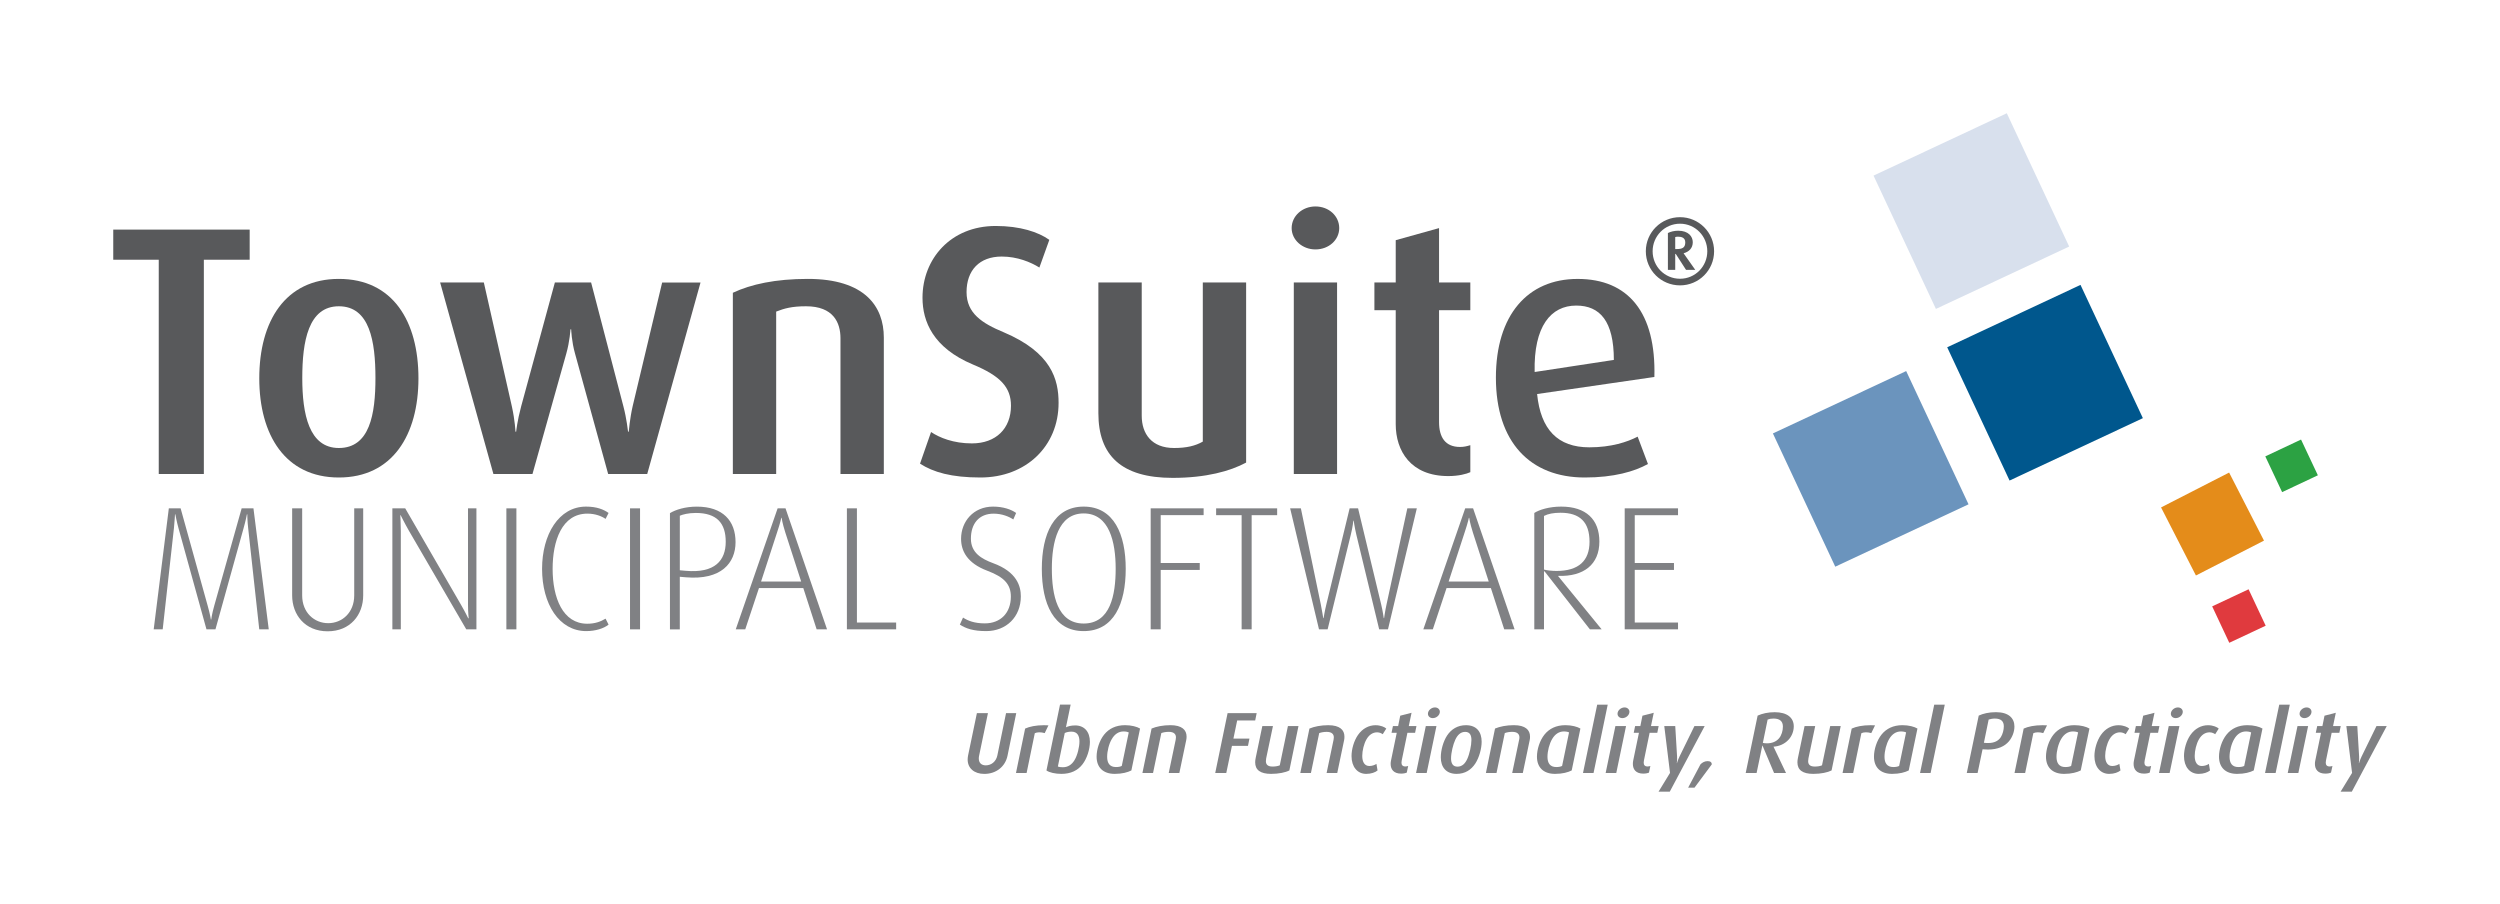 <?xml version="1.0" encoding="utf-8"?>
<!-- Generator: Adobe Illustrator 16.0.0, SVG Export Plug-In . SVG Version: 6.00 Build 0)  -->
<!DOCTYPE svg PUBLIC "-//W3C//DTD SVG 1.1//EN" "http://www.w3.org/Graphics/SVG/1.1/DTD/svg11.dtd">
<svg version="1.1" id="Layer_1" xmlns="http://www.w3.org/2000/svg" xmlns:xlink="http://www.w3.org/1999/xlink" x="0px" y="0px"
	 width="100px" height="36.167px" viewBox="0 0 100 36.167" enable-background="new 0 0 100 36.167" xml:space="preserve">
<g>
	<g>
		<path fill="#808184" d="M40.301,30.227c-0.09,0.439-0.456,0.729-0.929,0.729c-0.404,0-0.666-0.227-0.666-0.576
			c0-0.051,0.007-0.104,0.017-0.16l0.353-1.695h0.442l-0.352,1.695c-0.011,0.047-0.014,0.08-0.014,0.119
			c0,0.178,0.108,0.275,0.279,0.275c0.216,0,0.411-0.146,0.463-0.396l0.348-1.693h0.408L40.301,30.227z"/>
		<path fill="#808184" d="M41.789,29.324c-0.153-0.045-0.303-0.041-0.397,0.004l-0.328,1.592h-0.425l0.366-1.777
			c0.174-0.08,0.432-0.135,0.752-0.135c0.07,0,0.122,0.004,0.181,0.006L41.789,29.324z"/>
		<path fill="#808184" d="M43.3,30.572c-0.191,0.25-0.474,0.383-0.843,0.383c-0.244,0-0.484-0.053-0.599-0.137l0.543-2.633h0.425
			l-0.188,0.908c0.08-0.041,0.206-0.076,0.369-0.076c0.366,0,0.589,0.252,0.589,0.658C43.597,29.973,43.478,30.342,43.3,30.572z
			 M42.861,29.266c-0.111,0-0.198,0.02-0.271,0.055l-0.275,1.338c0.048,0.023,0.118,0.031,0.198,0.031c0.202,0,0.358-0.1,0.47-0.289
			c0.115-0.191,0.195-0.521,0.195-0.744C43.178,29.43,43.092,29.266,42.861,29.266z"/>
		<path fill="#808184" d="M45.255,30.818c-0.146,0.074-0.366,0.137-0.666,0.137c-0.47,0-0.725-0.266-0.725-0.688
			c0-0.295,0.115-0.65,0.3-0.881c0.191-0.24,0.471-0.379,0.839-0.379c0.251,0,0.481,0.062,0.599,0.135L45.255,30.818z
			 M44.941,29.258c-0.192,0-0.352,0.105-0.467,0.301c-0.115,0.191-0.188,0.486-0.188,0.713c0,0.254,0.104,0.41,0.352,0.41
			c0.098,0,0.181-0.016,0.233-0.045l0.279-1.34C45.115,29.279,45.045,29.258,44.941,29.258z"/>
		<path fill="#808184" d="M47.449,29.605l-0.275,1.314h-0.425l0.279-1.332c0.006-0.029,0.01-0.061,0.01-0.094
			c0-0.121-0.076-0.219-0.286-0.219c-0.111,0-0.216,0.018-0.299,0.049l-0.331,1.596h-0.425l0.366-1.777
			c0.188-0.08,0.457-0.135,0.752-0.135c0.467,0,0.648,0.195,0.648,0.455C47.463,29.51,47.46,29.559,47.449,29.605z"/>
		<path fill="#808184" d="M50.208,28.818h-0.721l-0.15,0.725h0.641l-0.059,0.293h-0.641l-0.227,1.084h-0.442l0.495-2.396h1.163
			L50.208,28.818z"/>
		<path fill="#808184" d="M51.574,30.818c-0.156,0.08-0.426,0.137-0.729,0.137c-0.436,0-0.638-0.16-0.638-0.463
			c0-0.053,0.007-0.115,0.021-0.178l0.265-1.271h0.425l-0.272,1.295c-0.007,0.039-0.01,0.072-0.01,0.107
			c0,0.123,0.059,0.217,0.265,0.217c0.118,0,0.215-0.018,0.29-0.049l0.326-1.57h0.422L51.574,30.818z"/>
		<path fill="#808184" d="M53.765,29.605L53.49,30.92h-0.426l0.279-1.332c0.007-0.029,0.01-0.061,0.01-0.094
			c0-0.121-0.076-0.219-0.285-0.219c-0.111,0-0.216,0.018-0.3,0.049l-0.331,1.596h-0.425l0.365-1.777
			c0.188-0.08,0.457-0.135,0.753-0.135c0.467,0,0.647,0.195,0.647,0.455C53.778,29.51,53.775,29.559,53.765,29.605z"/>
		<path fill="#808184" d="M55.309,29.369c-0.039-0.027-0.118-0.076-0.223-0.076c-0.175,0-0.321,0.098-0.426,0.279
			c-0.104,0.178-0.17,0.455-0.17,0.664c0,0.256,0.101,0.404,0.285,0.404c0.108,0,0.223-0.041,0.282-0.086l0.045,0.264
			c-0.087,0.074-0.254,0.137-0.453,0.137c-0.354,0-0.588-0.283-0.588-0.711c0-0.279,0.098-0.613,0.254-0.84
			c0.182-0.264,0.439-0.396,0.707-0.396c0.202,0,0.369,0.076,0.429,0.135L55.309,29.369z"/>
		<path fill="#808184" d="M56.604,29.311h-0.307l-0.227,1.104c-0.007,0.031-0.011,0.062-0.011,0.088
			c0,0.094,0.042,0.156,0.157,0.156c0.038,0,0.083-0.01,0.111-0.021l-0.056,0.266c-0.042,0.021-0.133,0.041-0.227,0.041
			c-0.3,0-0.418-0.174-0.418-0.385c0-0.047,0.004-0.092,0.014-0.137l0.23-1.111h-0.209l0.056-0.268h0.208l0.084-0.416l0.453-0.117
			l-0.111,0.533h0.307L56.604,29.311z"/>
		<path fill="#808184" d="M57.067,30.92h-0.425l0.39-1.877h0.426L57.067,30.92z M57.312,28.725c-0.115,0-0.195-0.076-0.195-0.174
			c0-0.133,0.136-0.254,0.282-0.254c0.114,0,0.195,0.08,0.195,0.174C57.594,28.604,57.458,28.725,57.312,28.725z"/>
		<path fill="#808184" d="M59.015,30.537c-0.167,0.258-0.414,0.418-0.752,0.418c-0.422,0-0.631-0.273-0.631-0.662
			c0-0.283,0.098-0.637,0.251-0.871c0.171-0.258,0.425-0.414,0.756-0.414c0.425,0,0.627,0.268,0.627,0.662
			C59.266,29.947,59.164,30.307,59.015,30.537z M58.607,29.275c-0.182,0-0.307,0.125-0.394,0.311
			c-0.091,0.191-0.171,0.533-0.171,0.746c0,0.191,0.062,0.334,0.258,0.334c0.185,0,0.307-0.125,0.39-0.307
			c0.091-0.195,0.167-0.543,0.167-0.756C58.857,29.416,58.799,29.275,58.607,29.275z"/>
		<path fill="#808184" d="M61.188,29.605l-0.275,1.314h-0.425l0.278-1.332c0.008-0.029,0.011-0.061,0.011-0.094
			c0-0.121-0.077-0.219-0.285-0.219c-0.111,0-0.216,0.018-0.3,0.049l-0.331,1.596h-0.425l0.365-1.777
			c0.188-0.08,0.456-0.135,0.753-0.135c0.467,0,0.647,0.195,0.647,0.455C61.202,29.51,61.199,29.559,61.188,29.605z"/>
		<path fill="#808184" d="M62.868,30.818c-0.146,0.074-0.366,0.137-0.666,0.137c-0.47,0-0.724-0.266-0.724-0.688
			c0-0.295,0.114-0.65,0.299-0.881c0.191-0.24,0.471-0.379,0.84-0.379c0.251,0,0.48,0.062,0.599,0.135L62.868,30.818z
			 M62.555,29.258c-0.191,0-0.353,0.105-0.468,0.301c-0.114,0.191-0.188,0.486-0.188,0.713c0,0.254,0.104,0.41,0.352,0.41
			c0.098,0,0.181-0.016,0.233-0.045l0.278-1.34C62.729,29.279,62.658,29.258,62.555,29.258z"/>
		<path fill="#808184" d="M63.742,30.92H63.32l0.568-2.734h0.421L63.742,30.92z"/>
		<path fill="#808184" d="M64.651,30.92h-0.425l0.39-1.877h0.426L64.651,30.92z M64.895,28.725c-0.114,0-0.194-0.076-0.194-0.174
			c0-0.133,0.136-0.254,0.282-0.254c0.114,0,0.194,0.08,0.194,0.174C65.177,28.604,65.042,28.725,64.895,28.725z"/>
		<path fill="#808184" d="M66.292,29.311h-0.307l-0.227,1.104c-0.007,0.031-0.01,0.062-0.01,0.088c0,0.094,0.041,0.156,0.156,0.156
			c0.038,0,0.084-0.01,0.111-0.021l-0.056,0.266c-0.042,0.021-0.132,0.041-0.227,0.041c-0.3,0-0.417-0.174-0.417-0.385
			c0-0.047,0.003-0.092,0.013-0.137l0.23-1.111h-0.209l0.056-0.268h0.209l0.084-0.416l0.452-0.117l-0.111,0.533h0.307L66.292,29.311
			z"/>
		<path fill="#808184" d="M66.79,31.668h-0.449l0.46-0.752l-0.23-1.873h0.439l0.073,1.219c0.007,0.146-0.011,0.264-0.011,0.264
			h0.007c0,0,0.031-0.117,0.101-0.264l0.597-1.219h0.41L66.79,31.668z"/>
		<path fill="#808184" d="M67.779,31.508h-0.254l0.494-0.934c0.07-0.072,0.167-0.129,0.289-0.129c0.115,0,0.164,0.057,0.164,0.129
			L67.779,31.508z"/>
		<path fill="#808184" d="M71.535,29.596c-0.153,0.164-0.369,0.258-0.593,0.27v0.006l0.499,1.049h-0.478L70.5,29.822h-0.007
			l-0.229,1.098h-0.436l0.477-2.295c0.185-0.084,0.415-0.137,0.683-0.137c0.502,0,0.763,0.223,0.763,0.568
			C71.75,29.254,71.671,29.453,71.535,29.596z M70.939,28.742c-0.098,0-0.167,0.014-0.234,0.041l-0.191,0.932
			c0.028,0.01,0.095,0.018,0.164,0.018c0.202,0,0.366-0.066,0.478-0.195c0.107-0.121,0.16-0.311,0.16-0.475
			C71.315,28.848,71.189,28.742,70.939,28.742z"/>
		<path fill="#808184" d="M73.263,30.818c-0.157,0.08-0.425,0.137-0.729,0.137c-0.436,0-0.637-0.16-0.637-0.463
			c0-0.053,0.007-0.115,0.021-0.178l0.265-1.271h0.425l-0.271,1.295c-0.007,0.039-0.011,0.072-0.011,0.107
			c0,0.123,0.06,0.217,0.265,0.217c0.119,0,0.216-0.018,0.289-0.049l0.328-1.57h0.421L73.263,30.818z"/>
		<path fill="#808184" d="M74.851,29.324c-0.153-0.045-0.303-0.041-0.396,0.004l-0.328,1.592h-0.425l0.366-1.777
			c0.174-0.08,0.432-0.135,0.752-0.135c0.07,0,0.122,0.004,0.182,0.006L74.851,29.324z"/>
		<path fill="#808184" d="M76.349,30.818c-0.146,0.074-0.365,0.137-0.665,0.137c-0.471,0-0.725-0.266-0.725-0.688
			c0-0.295,0.115-0.65,0.3-0.881c0.191-0.24,0.471-0.379,0.839-0.379c0.251,0,0.481,0.062,0.6,0.135L76.349,30.818z M76.035,29.258
			c-0.191,0-0.352,0.105-0.467,0.301c-0.114,0.191-0.188,0.486-0.188,0.713c0,0.254,0.105,0.41,0.353,0.41
			c0.098,0,0.181-0.016,0.233-0.045l0.278-1.34C76.21,29.279,76.14,29.258,76.035,29.258z"/>
		<path fill="#808184" d="M77.224,30.92h-0.422l0.567-2.734h0.422L77.224,30.92z"/>
		<path fill="#808184" d="M80.358,29.652c-0.171,0.201-0.442,0.33-0.84,0.33c-0.073,0-0.146-0.004-0.216-0.01l-0.198,0.947h-0.433
			l0.478-2.295c0.171-0.08,0.404-0.137,0.689-0.137c0.513,0,0.739,0.244,0.739,0.574C80.578,29.27,80.49,29.494,80.358,29.652z
			 M79.79,28.742c-0.094,0-0.198,0.025-0.244,0.041l-0.19,0.928c0.052,0.008,0.111,0.01,0.17,0.01c0.247,0,0.412-0.086,0.51-0.24
			c0.072-0.115,0.117-0.289,0.117-0.428C80.152,28.854,80.045,28.742,79.79,28.742z"/>
		<path fill="#808184" d="M81.73,29.324c-0.153-0.045-0.303-0.041-0.397,0.004l-0.327,1.592h-0.425l0.366-1.777
			c0.174-0.08,0.432-0.135,0.752-0.135c0.07,0,0.122,0.004,0.182,0.006L81.73,29.324z"/>
		<path fill="#808184" d="M83.229,30.818c-0.146,0.074-0.365,0.137-0.665,0.137c-0.471,0-0.725-0.266-0.725-0.688
			c0-0.295,0.114-0.65,0.3-0.881c0.191-0.24,0.471-0.379,0.839-0.379c0.251,0,0.481,0.062,0.6,0.135L83.229,30.818z M82.915,29.258
			c-0.191,0-0.352,0.105-0.467,0.301c-0.115,0.191-0.188,0.486-0.188,0.713c0,0.254,0.105,0.41,0.353,0.41
			c0.098,0,0.181-0.016,0.233-0.045l0.278-1.34C83.09,29.279,83.02,29.258,82.915,29.258z"/>
		<path fill="#808184" d="M85.026,29.369c-0.038-0.027-0.118-0.076-0.223-0.076c-0.174,0-0.321,0.098-0.425,0.279
			c-0.104,0.178-0.171,0.455-0.171,0.664c0,0.256,0.101,0.404,0.285,0.404c0.108,0,0.224-0.041,0.282-0.086l0.045,0.264
			c-0.087,0.074-0.254,0.137-0.452,0.137c-0.355,0-0.59-0.283-0.59-0.711c0-0.279,0.099-0.613,0.255-0.84
			c0.182-0.264,0.439-0.396,0.707-0.396c0.202,0,0.37,0.076,0.429,0.135L85.026,29.369z"/>
		<path fill="#808184" d="M86.322,29.311h-0.307l-0.227,1.104c-0.007,0.031-0.011,0.062-0.011,0.088
			c0,0.094,0.042,0.156,0.157,0.156c0.038,0,0.083-0.01,0.111-0.021l-0.056,0.266c-0.042,0.021-0.133,0.041-0.227,0.041
			c-0.3,0-0.418-0.174-0.418-0.385c0-0.047,0.004-0.092,0.014-0.137l0.23-1.111h-0.209l0.056-0.268h0.209l0.083-0.416l0.453-0.117
			l-0.111,0.533h0.307L86.322,29.311z"/>
		<path fill="#808184" d="M86.785,30.92H86.36l0.39-1.877h0.426L86.785,30.92z M87.029,28.725c-0.115,0-0.195-0.076-0.195-0.174
			c0-0.133,0.136-0.254,0.282-0.254c0.115,0,0.195,0.08,0.195,0.174C87.312,28.604,87.176,28.725,87.029,28.725z"/>
		<path fill="#808184" d="M88.607,29.369c-0.038-0.027-0.119-0.076-0.223-0.076c-0.175,0-0.321,0.098-0.426,0.279
			c-0.104,0.178-0.17,0.455-0.17,0.664c0,0.256,0.101,0.404,0.285,0.404c0.108,0,0.224-0.041,0.282-0.086l0.045,0.264
			c-0.087,0.074-0.254,0.137-0.453,0.137c-0.354,0-0.588-0.283-0.588-0.711c0-0.279,0.097-0.613,0.254-0.84
			c0.182-0.264,0.439-0.396,0.707-0.396c0.202,0,0.369,0.076,0.429,0.135L88.607,29.369z"/>
		<path fill="#808184" d="M90.15,30.818c-0.146,0.074-0.365,0.137-0.666,0.137c-0.47,0-0.724-0.266-0.724-0.688
			c0-0.295,0.114-0.65,0.3-0.881c0.19-0.24,0.47-0.379,0.839-0.379c0.251,0,0.48,0.062,0.6,0.135L90.15,30.818z M89.837,29.258
			c-0.191,0-0.353,0.105-0.467,0.301c-0.115,0.191-0.188,0.486-0.188,0.713c0,0.254,0.104,0.41,0.352,0.41
			c0.099,0,0.182-0.016,0.234-0.045l0.278-1.34C90.011,29.279,89.941,29.258,89.837,29.258z"/>
		<path fill="#808184" d="M91.025,30.92h-0.423l0.568-2.734h0.422L91.025,30.92z"/>
		<path fill="#808184" d="M91.934,30.92h-0.425l0.391-1.877h0.425L91.934,30.92z M92.178,28.725c-0.115,0-0.195-0.076-0.195-0.174
			c0-0.133,0.136-0.254,0.282-0.254c0.115,0,0.195,0.08,0.195,0.174C92.46,28.604,92.324,28.725,92.178,28.725z"/>
		<path fill="#808184" d="M93.574,29.311h-0.307l-0.227,1.104c-0.007,0.031-0.01,0.062-0.01,0.088c0,0.094,0.042,0.156,0.157,0.156
			c0.038,0,0.083-0.01,0.111-0.021l-0.057,0.266c-0.041,0.021-0.132,0.041-0.226,0.041c-0.3,0-0.418-0.174-0.418-0.385
			c0-0.047,0.003-0.092,0.014-0.137l0.23-1.111h-0.21l0.057-0.268h0.208l0.084-0.416l0.452-0.117l-0.11,0.533h0.307L93.574,29.311z"
			/>
		<path fill="#808184" d="M94.072,31.668h-0.449l0.46-0.752l-0.229-1.873h0.438l0.073,1.219c0.007,0.146-0.011,0.264-0.011,0.264
			h0.008c0,0,0.031-0.117,0.101-0.264l0.596-1.219h0.411L94.072,31.668z"/>
	</g>
	<path fill="#58595B" d="M67.201,11.415c-0.754,0-1.368-0.604-1.368-1.364c0-0.757,0.614-1.364,1.368-1.364
		c0.748,0,1.363,0.607,1.363,1.364C68.564,10.812,67.949,11.415,67.201,11.415z M67.201,8.948c-0.615,0-1.096,0.5-1.096,1.103
		c0,0.604,0.48,1.099,1.096,1.099c0.609,0,1.091-0.495,1.091-1.099C68.292,9.448,67.811,8.948,67.201,8.948z M67.442,10.796
		l-0.411-0.638h-0.022v0.638h-0.293V9.321c0.115-0.059,0.262-0.092,0.415-0.092c0.407,0,0.58,0.233,0.58,0.46
		c0,0.239-0.153,0.384-0.368,0.442l0.468,0.664H67.442z M67.116,9.467c-0.042,0-0.082,0.008-0.107,0.016v0.479h0.072
		c0.216,0,0.33-0.061,0.33-0.268C67.411,9.501,67.25,9.467,67.116,9.467z"/>
	<path fill="#58595B" d="M8.154,10.389v8.57H6.35v-8.57H4.53V9.183h5.457v1.206H8.154z"/>
	<path fill="#58595B" d="M13.554,19.1c-2.146,0-3.183-1.705-3.183-3.965c0-2.287,1.038-3.979,3.183-3.979
		c2.16,0,3.184,1.691,3.184,3.979C16.737,17.395,15.7,19.1,13.554,19.1z M13.554,12.251c-1.222,0-1.463,1.406-1.463,2.87
		c0,1.449,0.271,2.799,1.463,2.799c1.236,0,1.464-1.35,1.464-2.799C15.018,13.657,14.79,12.251,13.554,12.251z"/>
	<path fill="#58595B" d="M25.889,18.959h-1.563l-1.322-4.805c-0.142-0.497-0.157-0.98-0.157-0.98h-0.028c0,0-0.028,0.483-0.17,0.98
		l-1.35,4.805h-1.563l-2.131-7.66h1.748l1.122,4.96c0.128,0.582,0.143,1.008,0.143,1.008h0.028c0,0,0.043-0.426,0.199-1.008
		l1.35-4.96h1.449l1.293,4.96c0.128,0.482,0.185,1.008,0.185,1.008h0.028c0,0,0.043-0.525,0.157-1.022l1.179-4.945h1.535
		L25.889,18.959z"/>
	<path fill="#58595B" d="M33.619,18.959V13.53c0-0.626-0.285-1.279-1.378-1.279c-0.568,0-0.867,0.085-1.194,0.213v6.495h-1.733
		v-7.248c0.724-0.341,1.705-0.555,2.998-0.555c2.288,0,3.041,1.108,3.041,2.345v5.458H33.619z"/>
	<path fill="#58595B" d="M39.217,19.1c-1.165,0-1.89-0.213-2.416-0.554l0.441-1.265c0.34,0.228,0.895,0.455,1.634,0.455
		c0.966,0,1.563-0.598,1.563-1.507c0-0.738-0.426-1.193-1.521-1.648c-1.592-0.668-2.018-1.72-2.018-2.672
		c0-1.549,1.123-2.87,2.927-2.87c0.98,0,1.706,0.242,2.146,0.555l-0.398,1.108c-0.341-0.214-0.881-0.44-1.506-0.44
		c-0.896,0-1.407,0.554-1.407,1.421c0,0.853,0.626,1.25,1.479,1.605c1.918,0.81,2.202,1.89,2.202,2.827
		C42.344,17.85,41.037,19.1,39.217,19.1z"/>
	<path fill="#58595B" d="M46.905,19.115c-2.047,0-2.97-0.896-2.97-2.587v-5.229h1.734v5.329c0,0.724,0.397,1.292,1.292,1.292
		c0.498,0,0.853-0.085,1.151-0.256v-6.365h1.733v7.204C49.208,18.846,48.241,19.115,46.905,19.115z"/>
	<path fill="#58595B" d="M52.617,9.977c-0.525,0-0.951-0.383-0.951-0.853c0-0.482,0.426-0.866,0.951-0.866
		c0.54,0,0.952,0.384,0.952,0.866C53.569,9.594,53.157,9.977,52.617,9.977z M51.752,18.959v-7.66h1.731v7.66H51.752z"/>
	<path fill="#58595B" d="M57.932,19.043c-1.506,0-2.103-1.009-2.103-2.075v-4.561h-0.853v-1.108h0.853V9.607l1.733-0.483v2.175
		h1.251v1.108h-1.251v4.477c0,0.597,0.242,0.994,0.839,0.994c0.156,0,0.27-0.028,0.412-0.071v1.08
		C58.657,18.959,58.344,19.043,57.932,19.043z"/>
	<path fill="#58595B" d="M61.484,15.761c0.143,1.421,0.824,2.132,2.089,2.132c0.882,0,1.521-0.214,1.933-0.427l0.412,1.094
		c-0.54,0.3-1.364,0.54-2.528,0.54c-2.175,0-3.554-1.406-3.554-3.993c0-2.501,1.266-3.95,3.27-3.95c2.031,0,3.14,1.351,3.069,3.922
		L61.484,15.761z M63.048,12.223c-1.009,0-1.705,0.824-1.662,2.657l3.168-0.483C64.554,12.848,64,12.223,63.048,12.223z"/>
	<g>
		<path fill="#808184" d="M10.37,25.174l-0.443-4.045c-0.035-0.297-0.035-0.557-0.035-0.557H9.877c0,0-0.049,0.26-0.134,0.557
			l-1.125,4.045H8.259L7.14,21.129c-0.077-0.281-0.126-0.557-0.126-0.557H7c0,0-0.014,0.268-0.042,0.549l-0.45,4.053H6.148
			l0.605-4.84h0.472l1.083,3.898c0.092,0.322,0.127,0.549,0.127,0.549h0.014c0,0,0.028-0.227,0.12-0.549l1.097-3.898h0.472
			l0.612,4.84H10.37z"/>
		<path fill="#808184" d="M13.106,25.252c-0.907,0-1.42-0.662-1.42-1.436v-3.482h0.401v3.482c0,0.697,0.492,1.111,1.041,1.111
			s1.041-0.414,1.041-1.111v-3.482h0.359v3.482C14.528,24.59,14.014,25.252,13.106,25.252z"/>
		<path fill="#808184" d="M18.651,25.174l-2.287-3.932c-0.19-0.332-0.338-0.635-0.338-0.635h-0.014c0,0,0.021,0.318,0.021,0.641
			v3.926h-0.338v-4.84h0.514l2.23,3.855c0.183,0.316,0.288,0.541,0.288,0.541h0.021c0,0-0.028-0.232-0.028-0.562v-3.834h0.337v4.84
			H18.651z"/>
		<path fill="#808184" d="M20.255,25.174v-4.84h0.401v4.84H20.255z"/>
		<path fill="#808184" d="M23.45,25.244c-1.084,0-1.767-1.082-1.767-2.49c0-1.373,0.668-2.49,1.759-2.49
			c0.422,0,0.703,0.113,0.901,0.254l-0.12,0.238c-0.148-0.105-0.409-0.211-0.725-0.211c-1.021,0-1.393,1.084-1.393,2.209
			c0,1.162,0.408,2.195,1.386,2.195c0.31,0,0.535-0.084,0.732-0.203l0.12,0.238C24.153,25.139,23.815,25.244,23.45,25.244z"/>
		<path fill="#808184" d="M25.201,25.174v-4.84h0.401v4.84H25.201z"/>
		<path fill="#808184" d="M27.438,23.092l-0.246-0.021v2.104h-0.394v-4.65c0.232-0.141,0.619-0.26,1.076-0.26
			c1.042,0,1.548,0.568,1.548,1.422C29.422,22.521,28.846,23.211,27.438,23.092z M27.833,20.518c-0.303,0-0.527,0.062-0.64,0.111
			v2.182l0.232,0.021c1.175,0.105,1.604-0.416,1.604-1.162C29.029,20.918,28.663,20.518,27.833,20.518z"/>
		<path fill="#808184" d="M32.666,25.174l-0.534-1.652h-1.773l-0.549,1.652h-0.38l1.675-4.84h0.316l1.661,4.84H32.666z
			 M31.414,21.305c-0.127-0.4-0.148-0.592-0.148-0.592h-0.014c0,0-0.035,0.184-0.169,0.584l-0.64,1.965h1.604L31.414,21.305z"/>
		<path fill="#808184" d="M33.876,25.174v-4.84h0.401V24.9h1.569v0.273H33.876z"/>
		<path fill="#808184" d="M39.449,25.244c-0.521,0-0.816-0.105-1.055-0.26l0.127-0.281c0.196,0.127,0.457,0.232,0.872,0.232
			c0.633,0,1.041-0.422,1.041-1.07c0-0.492-0.267-0.781-0.936-1.033c-0.83-0.311-1.055-0.811-1.055-1.281
			c0-0.689,0.493-1.287,1.28-1.287c0.401,0,0.725,0.113,0.922,0.254l-0.113,0.26c-0.169-0.113-0.45-0.232-0.788-0.232
			c-0.584,0-0.908,0.4-0.908,1c0,0.568,0.429,0.809,0.879,0.977c0.971,0.352,1.118,0.936,1.118,1.33
			C40.834,24.682,40.244,25.244,39.449,25.244z"/>
		<path fill="#808184" d="M43.347,25.244c-1.203,0-1.674-1.098-1.674-2.49c0-1.379,0.471-2.49,1.674-2.49
			c1.21,0,1.682,1.111,1.682,2.49C45.028,24.146,44.557,25.244,43.347,25.244z M43.347,20.537c-1.02,0-1.273,1.148-1.273,2.209
			c0,1.049,0.218,2.195,1.273,2.195c1.069,0,1.28-1.146,1.28-2.195C44.627,21.686,44.374,20.537,43.347,20.537z"/>
		<path fill="#808184" d="M46.428,20.607v1.914h1.562v0.275h-1.562v2.377h-0.401v-4.84h2.118v0.273H46.428z"/>
		<path fill="#808184" d="M50.066,20.607v4.566h-0.401v-4.566h-1.02v-0.273h2.441v0.273H50.066z"/>
		<path fill="#808184" d="M55.519,25.174h-0.352l-0.915-3.793c-0.07-0.301-0.105-0.555-0.105-0.555h-0.014
			c0,0-0.021,0.246-0.099,0.555l-0.929,3.793h-0.345l-1.154-4.84h0.429l0.796,3.834c0.057,0.281,0.099,0.557,0.099,0.557h0.014
			c0,0,0.042-0.275,0.112-0.557l0.929-3.834h0.338l0.922,3.834c0.063,0.254,0.105,0.557,0.105,0.557h0.014
			c0,0,0.042-0.303,0.099-0.557l0.83-3.834h0.38L55.519,25.174z"/>
		<path fill="#808184" d="M60.169,25.174l-0.534-1.652h-1.773l-0.549,1.652h-0.38l1.675-4.84h0.316l1.66,4.84H60.169z
			 M58.917,21.305c-0.127-0.4-0.148-0.592-0.148-0.592h-0.014c0,0-0.035,0.184-0.169,0.584l-0.641,1.965h1.604L58.917,21.305z"/>
		<path fill="#808184" d="M63.596,25.174l-1.815-2.322H61.76v2.322h-0.388v-4.656c0.197-0.127,0.592-0.254,1.076-0.254
			c0.992,0,1.527,0.514,1.527,1.4c0,0.914-0.627,1.406-1.646,1.371v0.014l1.737,2.125H63.596z M62.421,20.51
			c-0.282,0-0.5,0.043-0.661,0.127v2.146c0.091,0.027,0.302,0.055,0.499,0.055c0.894,0,1.322-0.414,1.322-1.168
			C63.581,20.875,63.188,20.51,62.421,20.51z"/>
		<path fill="#808184" d="M64.988,25.174v-4.84h2.133v0.273H65.39v1.914h1.569v0.275H65.39V24.9h1.731v0.273H64.988z"/>
	</g>
	<g>
		
			<rect x="78.867" y="12.337" transform="matrix(0.424 0.906 -0.906 0.424 60.958 -65.289)" fill="#00578D" width="5.884" height="5.886"/>
		
			<rect x="75.929" y="5.47" transform="matrix(0.424 0.906 -0.906 0.424 53.034 -66.581)" fill="#D8E0ED" width="5.885" height="5.884"/>
		
			<rect x="71.901" y="15.786" transform="matrix(0.424 0.906 -0.906 0.424 60.063 -56.993)" fill="#6B94BD" width="5.883" height="5.884"/>
		
			<rect x="86.984" y="19.429" transform="matrix(-0.456 -0.89 0.89 -0.456 110.21 109.295)" fill="#E48C1A" width="3.059" height="3.059"/>
		
			<rect x="90.885" y="17.864" transform="matrix(-0.426 -0.905 0.905 -0.426 113.835 109.546)" fill="#2CA243" width="1.58" height="1.58"/>
		
			<rect x="88.733" y="23.823" transform="matrix(-0.425 -0.905 0.905 -0.425 105.323 116.14)" fill="#E03A3E" width="1.61" height="1.609"/>
	</g>
</g>
</svg>
